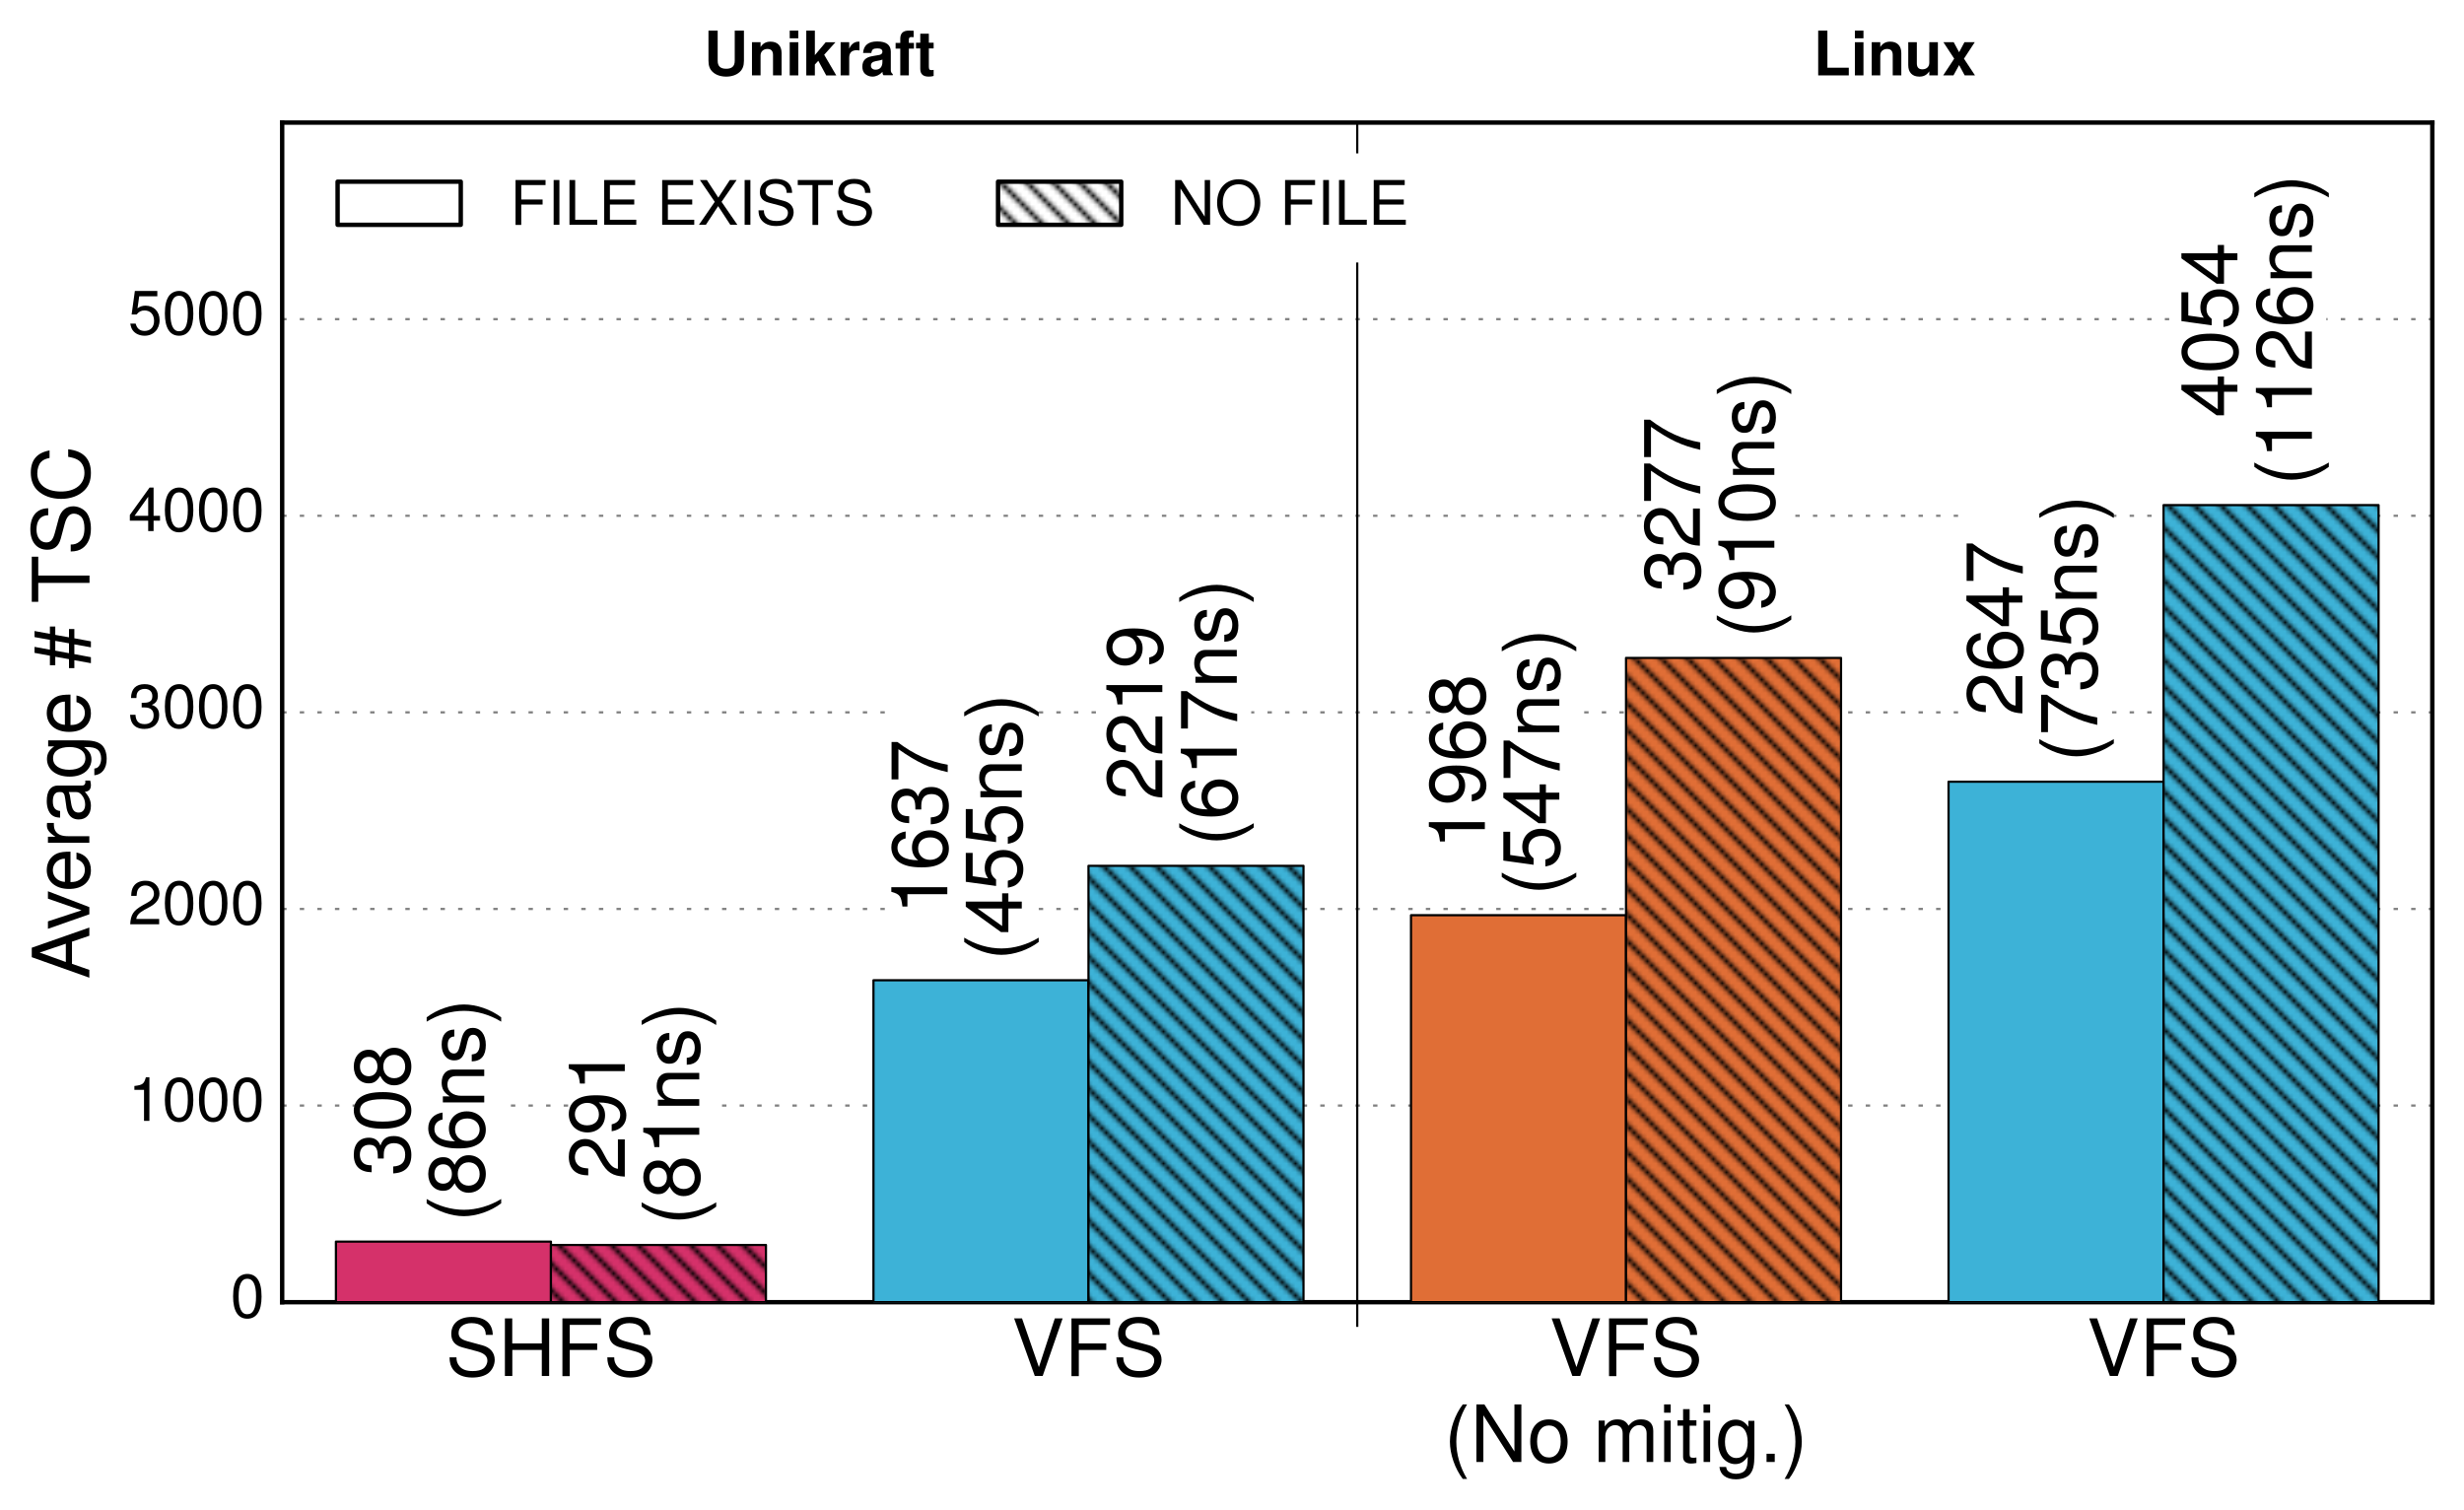 <?xml version="1.0" encoding="utf-8" standalone="no"?>
<!DOCTYPE svg PUBLIC "-//W3C//DTD SVG 1.1//EN"
  "http://www.w3.org/Graphics/SVG/1.1/DTD/svg11.dtd">
<!-- Created with matplotlib (https://matplotlib.org/) -->
<svg height="343.366pt" version="1.1" viewBox="0 0 560.16 343.366" width="560.16pt" xmlns="http://www.w3.org/2000/svg" xmlns:xlink="http://www.w3.org/1999/xlink">
 <defs>
  <style type="text/css">*{stroke-linecap:butt;stroke-linejoin:round;}</style>
 </defs>
 <g id="figure_1">
  <g id="patch_1">
   <path d="M 0 343.366 
L 560.16 343.366 
L 560.16 0 
L 0 0 
z
" style="fill:#ffffff;"/>
  </g>
  <g id="axes_1">
   <g id="patch_2">
    <path d="M 64.148 296.02 
L 552.96 296.02 
L 552.96 27.864 
L 64.148 27.864 
z
" style="fill:#ffffff;"/>
   </g>
   <g id="line2d_1">
    <path d="M 308.554 301.383 
L 308.554 27.864 
" style="fill:none;stroke:#000000;stroke-linecap:square;stroke-width:0.5;"/>
   </g>
   <g id="patch_3">
    <path d="M 64.148 296.02 
L 64.148 27.864 
" style="fill:none;stroke:#000000;stroke-linecap:square;stroke-linejoin:miter;"/>
   </g>
   <g id="patch_4">
    <path d="M 552.96 296.02 
L 552.96 27.864 
" style="fill:none;stroke:#000000;stroke-linecap:square;stroke-linejoin:miter;"/>
   </g>
   <g id="patch_5">
    <path d="M 64.148 296.02 
L 552.96 296.02 
" style="fill:none;stroke:#000000;stroke-linecap:square;stroke-linejoin:miter;"/>
   </g>
   <g id="patch_6">
    <path d="M 64.148 27.864 
L 552.96 27.864 
" style="fill:none;stroke:#000000;stroke-linecap:square;stroke-linejoin:miter;"/>
   </g>
   <g id="matplotlib.axis_1">
    <g id="xtick_1">
     <g id="line2d_2"/>
     <g id="line2d_3"/>
     <g id="text_1">
      <!-- SHFS -->
      <g transform="translate(101.336 312.796)scale(0.18 -0.18)">
       <defs>
        <path d="M 59.594 52.109 
C 59.5 66.484 49.703 74.812 32.906 74.812 
C 16.906 74.812 7 66.562 7 53.281 
C 7 44.328 11.703 38.703 21.297 36.188 
L 39.406 31.359 
C 48.594 28.938 52.797 25.219 52.797 19.484 
C 52.797 15.547 50.703 11.531 47.594 9.328 
C 44.703 7.312 40.094 6.203 34.203 6.203 
C 26.297 6.203 20.906 8.125 17.406 12.344 
C 14.703 15.562 13.5 19.094 13.594 23.609 
L 4.797 23.609 
C 4.906 16.891 6.203 12.469 9.094 8.438 
C 14.094 1.609 22.5 -2 33.594 -2 
C 42.297 -2 49.406 0.016 54.094 3.625 
C 59 7.547 62.094 14.078 62.094 20.422 
C 62.094 29.469 56.5 36.109 46.594 38.828 
L 28.297 43.766 
C 19.5 46.172 16.297 48.984 16.297 54.625 
C 16.297 62.062 22.797 67 32.594 67 
C 44.203 67 50.703 61.672 50.797 52.109 
z
" id="Nimbus_Sans_L_Regular-83"/>
        <path d="M 55.094 33 
L 55.094 -0.031 
L 64.406 -0.031 
L 64.406 73 
L 55.094 73 
L 55.094 41.219 
L 17.594 41.219 
L 17.594 73 
L 8.297 73 
L 8.297 -0.031 
L 17.703 -0.031 
L 17.703 33 
z
" id="Nimbus_Sans_L_Regular-72"/>
        <path d="M 18.297 33 
L 53.094 33 
L 53.094 41.219 
L 18.297 41.219 
L 18.297 64.781 
L 57.906 64.781 
L 57.906 73 
L 9 73 
L 9 -0.219 
L 18.297 -0.219 
z
" id="Nimbus_Sans_L_Regular-70"/>
       </defs>
       <use transform="scale(0.996)" xlink:href="#Nimbus_Sans_L_Regular-83"/>
       <use transform="translate(66.45 0)scale(0.996)" xlink:href="#Nimbus_Sans_L_Regular-72"/>
       <use transform="translate(138.38 0)scale(0.996)" xlink:href="#Nimbus_Sans_L_Regular-70"/>
       <use transform="translate(199.252 0)scale(0.996)" xlink:href="#Nimbus_Sans_L_Regular-83"/>
      </g>
     </g>
    </g>
    <g id="xtick_2">
     <g id="line2d_4"/>
     <g id="line2d_5"/>
     <g id="text_2">
      <!-- VFS -->
      <g transform="translate(230.013 312.796)scale(0.18 -0.18)">
       <defs>
        <path d="M 39.203 0 
L 64.5 73 
L 54.594 73 
L 34.406 11.219 
L 13 73 
L 3 73 
L 29.203 0 
z
" id="Nimbus_Sans_L_Regular-86"/>
       </defs>
       <use transform="scale(0.996)" xlink:href="#Nimbus_Sans_L_Regular-86"/>
       <use transform="translate(66.45 0)scale(0.996)" xlink:href="#Nimbus_Sans_L_Regular-70"/>
       <use transform="translate(127.322 0)scale(0.996)" xlink:href="#Nimbus_Sans_L_Regular-83"/>
      </g>
     </g>
    </g>
    <g id="xtick_3">
     <g id="line2d_6"/>
     <g id="line2d_7"/>
     <g id="text_3">
      <!-- VFS -->
      <g transform="translate(352.216 312.796)scale(0.18 -0.18)">
       <use transform="scale(0.996)" xlink:href="#Nimbus_Sans_L_Regular-86"/>
       <use transform="translate(66.45 0)scale(0.996)" xlink:href="#Nimbus_Sans_L_Regular-70"/>
       <use transform="translate(127.322 0)scale(0.996)" xlink:href="#Nimbus_Sans_L_Regular-83"/>
      </g>
      <!-- (No mitig.) -->
      <g transform="translate(328.312 332.347)scale(0.18 -0.18)">
       <defs>
        <path d="M 23.594 73 
C 13.594 59.844 7.297 41.562 7.297 25.797 
C 7.297 9.938 13.594 -8.344 23.594 -21.5 
L 29.094 -21.5 
C 20.297 -7.141 15.406 9.734 15.406 25.797 
C 15.406 41.766 20.297 58.734 29.094 73 
z
" id="Nimbus_Sans_L_Regular-40"/>
        <path d="M 64.594 73 
L 55.797 73 
L 55.797 13.297 
L 17.703 73 
L 7.594 73 
L 7.594 -0.031 
L 16.406 -0.031 
L 16.406 59.172 
L 54.094 -0.031 
L 64.594 -0.031 
z
" id="Nimbus_Sans_L_Regular-78"/>
        <path d="M 27.203 54 
C 12.5 54 3.594 43.531 3.594 25.984 
C 3.594 8.453 12.406 -2 27.297 -2 
C 42 -2 51 8.453 51 25.594 
C 51 43.625 42.297 54 27.203 54 
z
M 27.297 46.281 
C 36.703 46.281 42.297 38.625 42.297 25.703 
C 42.297 13.453 36.5 5.703 27.297 5.703 
C 18 5.703 12.297 13.359 12.297 25.984 
C 12.297 38.531 18 46.281 27.297 46.281 
z
" id="Nimbus_Sans_L_Regular-111"/>
        <path d="M 7 52.484 
L 7 0 
L 15.406 0 
L 15.406 32.953 
C 15.406 40.578 20.906 46.688 27.703 46.688 
C 33.906 46.688 37.406 42.875 37.406 36.156 
L 37.406 0 
L 45.797 0 
L 45.797 32.953 
C 45.797 40.578 51.297 46.688 58.094 46.688 
C 64.203 46.688 67.797 42.781 67.797 36.156 
L 67.797 0 
L 76.203 0 
L 76.203 39.375 
C 76.203 48.781 70.797 54 61 54 
C 54 54 49.797 51.891 44.906 45.984 
C 41.797 51.594 37.594 54 30.797 54 
C 23.797 54 19.203 51.391 14.703 45.078 
L 14.703 52.484 
z
" id="Nimbus_Sans_L_Regular-109"/>
        <path d="M 15 52.484 
L 6.703 52.484 
L 6.703 0 
L 15 0 
z
M 15 73 
L 6.594 73 
L 6.594 62.484 
L 15 62.484 
z
" id="Nimbus_Sans_L_Regular-105"/>
        <path d="M 25.406 52.812 
L 16.797 52.812 
L 16.797 67 
L 8.5 67 
L 8.5 52.812 
L 1.406 52.812 
L 1.406 46 
L 8.5 46 
L 8.5 6.312 
C 8.5 1 12.094 -2 18.594 -2 
C 20.594 -2 22.594 -1.812 25.406 -1.297 
L 25.406 5.719 
C 24.297 5.406 23 5.312 21.406 5.312 
C 17.797 5.312 16.797 6.312 16.797 10.016 
L 16.797 46 
L 25.406 46 
z
" id="Nimbus_Sans_L_Regular-116"/>
        <path d="M 41.203 52.203 
L 41.203 44.594 
C 37 50.812 31.906 53.719 25.203 53.719 
C 11.906 53.719 2.906 42.062 2.906 25 
C 2.906 16.375 5.203 9.344 9.5 4.312 
C 13.406 -0.109 19 -2.703 24.5 -2.703 
C 31.094 -2.703 35.703 0.094 40.406 6.703 
L 40.406 4.031 
C 40.406 -3 39.5 -7.266 37.406 -10.141 
C 35.203 -13.188 30.906 -14.984 25.797 -14.984 
C 22 -14.984 18.594 -14 16.297 -12.234 
C 14.406 -10.75 13.594 -9.375 13.094 -6.344 
L 4.594 -6.344 
C 5.5 -16.141 13.203 -22 25.5 -22 
C 33.297 -22 40 -19.484 43.406 -15.297 
C 47.406 -10.484 48.906 -3.891 48.906 8.406 
L 48.906 52.203 
z
M 26.094 46 
C 35.094 46 40.406 38.359 40.406 25.203 
C 40.406 12.625 35 5 26.203 5 
C 17.094 5 11.594 12.75 11.594 25.5 
C 11.594 38.156 17.203 46 26.094 46 
z
" id="Nimbus_Sans_L_Regular-103"/>
        <path d="M 19.094 10.422 
L 8.703 10.422 
L 8.703 0 
L 19.094 0 
z
" id="Nimbus_Sans_L_Regular-46"/>
        <path d="M 9.297 -21.5 
C 19.297 -8.344 25.594 9.938 25.594 25.688 
C 25.594 41.562 19.297 59.844 9.297 73 
L 3.797 73 
C 12.594 58.641 17.5 41.766 17.5 25.688 
C 17.5 9.734 12.594 -7.25 3.797 -21.5 
z
" id="Nimbus_Sans_L_Regular-41"/>
       </defs>
       <use transform="scale(0.996)" xlink:href="#Nimbus_Sans_L_Regular-40"/>
       <use transform="translate(33.175 0)scale(0.996)" xlink:href="#Nimbus_Sans_L_Regular-78"/>
       <use transform="translate(105.105 0)scale(0.996)" xlink:href="#Nimbus_Sans_L_Regular-111"/>
       <use transform="translate(188.192 0)scale(0.996)" xlink:href="#Nimbus_Sans_L_Regular-109"/>
       <use transform="translate(271.18 0)scale(0.996)" xlink:href="#Nimbus_Sans_L_Regular-105"/>
       <use transform="translate(293.297 0)scale(0.996)" xlink:href="#Nimbus_Sans_L_Regular-116"/>
       <use transform="translate(320.992 0)scale(0.996)" xlink:href="#Nimbus_Sans_L_Regular-105"/>
       <use transform="translate(343.109 0)scale(0.996)" xlink:href="#Nimbus_Sans_L_Regular-103"/>
       <use transform="translate(398.501 0)scale(0.996)" xlink:href="#Nimbus_Sans_L_Regular-46"/>
       <use transform="translate(426.196 0)scale(0.996)" xlink:href="#Nimbus_Sans_L_Regular-41"/>
      </g>
     </g>
    </g>
    <g id="xtick_4">
     <g id="line2d_8"/>
     <g id="line2d_9"/>
     <g id="text_4">
      <!-- VFS -->
      <g transform="translate(474.419 312.796)scale(0.18 -0.18)">
       <use transform="scale(0.996)" xlink:href="#Nimbus_Sans_L_Regular-86"/>
       <use transform="translate(66.45 0)scale(0.996)" xlink:href="#Nimbus_Sans_L_Regular-70"/>
       <use transform="translate(127.322 0)scale(0.996)" xlink:href="#Nimbus_Sans_L_Regular-83"/>
      </g>
     </g>
    </g>
   </g>
   <g id="matplotlib.axis_2">
    <g id="ytick_1">
     <g id="line2d_10">
      <path clip-path="url(#p36506ac48f)" d="M 64.148 296.02 
L 552.96 296.02 
" style="fill:none;stroke:#000000;stroke-dasharray:1,3;stroke-dashoffset:0;stroke-opacity:0.5;stroke-width:0.5;"/>
     </g>
     <g id="line2d_11"/>
     <g id="line2d_12"/>
     <g id="text_5">
      <!-- 0 -->
      <g transform="translate(52.393 299.503)scale(0.14 -0.14)">
       <defs>
        <path d="M 27.5 71 
C 20.906 71 14.906 68.125 11.203 63.219 
C 6.594 57.047 4.297 47.562 4.297 34.5 
C 4.297 10.672 12.297 -2 27.5 -2 
C 42.5 -2 50.703 10.672 50.703 33.906 
C 50.703 47.656 48.5 56.844 43.797 63.219 
C 40.094 68.219 34.203 71 27.5 71 
z
M 27.5 63.188 
C 37 63.188 41.703 53.625 41.703 34.703 
C 41.703 14.672 37.094 5.312 27.297 5.312 
C 18 5.312 13.297 15.078 13.297 34.406 
C 13.297 53.719 18 63.188 27.5 63.188 
z
" id="Nimbus_Sans_L_Regular-48"/>
       </defs>
       <use transform="scale(0.996)" xlink:href="#Nimbus_Sans_L_Regular-48"/>
      </g>
     </g>
    </g>
    <g id="ytick_2">
     <g id="line2d_13">
      <path clip-path="url(#p36506ac48f)" d="M 64.148 251.327 
L 552.96 251.327 
" style="fill:none;stroke:#000000;stroke-dasharray:1,3;stroke-dashoffset:0;stroke-opacity:0.5;stroke-width:0.5;"/>
     </g>
     <g id="line2d_14"/>
     <g id="line2d_15"/>
     <g id="text_6">
      <!-- 1000 -->
      <g transform="translate(29.128 254.81)scale(0.14 -0.14)">
       <defs>
        <path d="M 25.906 50.594 
L 25.906 0 
L 34.703 0 
L 34.703 71.016 
L 28.906 71.016 
C 25.797 60.109 23.797 58.609 10.203 56.906 
L 10.203 50.594 
z
" id="Nimbus_Sans_L_Regular-49"/>
       </defs>
       <use transform="scale(0.996)" xlink:href="#Nimbus_Sans_L_Regular-49"/>
       <use transform="translate(55.392 0)scale(0.996)" xlink:href="#Nimbus_Sans_L_Regular-48"/>
       <use transform="translate(110.783 0)scale(0.996)" xlink:href="#Nimbus_Sans_L_Regular-48"/>
       <use transform="translate(166.175 0)scale(0.996)" xlink:href="#Nimbus_Sans_L_Regular-48"/>
      </g>
     </g>
    </g>
    <g id="ytick_3">
     <g id="line2d_16">
      <path clip-path="url(#p36506ac48f)" d="M 64.148 206.634 
L 552.96 206.634 
" style="fill:none;stroke:#000000;stroke-dasharray:1,3;stroke-dashoffset:0;stroke-opacity:0.5;stroke-width:0.5;"/>
     </g>
     <g id="line2d_17"/>
     <g id="line2d_18"/>
     <g id="text_7">
      <!-- 2000 -->
      <g transform="translate(29.128 210.118)scale(0.14 -0.14)">
       <defs>
        <path d="M 50.594 8.719 
L 13.297 8.719 
C 14.203 14.531 17.406 18.234 26.094 23.344 
L 36.094 28.75 
C 46 34.156 51.094 41.453 51.094 50.172 
C 51.094 56.078 48.703 61.594 44.5 65.391 
C 40.297 69.203 35.094 71 28.406 71 
C 19.406 71 12.703 67.797 8.797 61.797 
C 6.297 57.984 5.203 53.578 5 46.359 
L 13.797 46.359 
C 14.094 51.172 14.703 54.078 15.906 56.375 
C 18.203 60.688 22.797 63.297 28.094 63.297 
C 36.094 63.297 42.094 57.578 42.094 49.969 
C 42.094 44.359 38.797 39.547 32.5 35.953 
L 23.297 30.75 
C 8.5 22.344 4.203 15.625 3.406 0 
L 50.594 0 
z
" id="Nimbus_Sans_L_Regular-50"/>
       </defs>
       <use transform="scale(0.996)" xlink:href="#Nimbus_Sans_L_Regular-50"/>
       <use transform="translate(55.392 0)scale(0.996)" xlink:href="#Nimbus_Sans_L_Regular-48"/>
       <use transform="translate(110.783 0)scale(0.996)" xlink:href="#Nimbus_Sans_L_Regular-48"/>
       <use transform="translate(166.175 0)scale(0.996)" xlink:href="#Nimbus_Sans_L_Regular-48"/>
      </g>
     </g>
    </g>
    <g id="ytick_4">
     <g id="line2d_19">
      <path clip-path="url(#p36506ac48f)" d="M 64.148 161.942 
L 552.96 161.942 
" style="fill:none;stroke:#000000;stroke-dasharray:1,3;stroke-dashoffset:0;stroke-opacity:0.5;stroke-width:0.5;"/>
     </g>
     <g id="line2d_20"/>
     <g id="line2d_21"/>
     <g id="text_8">
      <!-- 3000 -->
      <g transform="translate(29.128 165.425)scale(0.14 -0.14)">
       <defs>
        <path d="M 22.094 33 
L 23.203 33 
L 26.906 33 
C 36.594 33 41.594 28.594 41.594 20.062 
C 41.594 11.125 36.094 5.812 26.906 5.812 
C 17.297 5.812 12.594 10.641 12 21.016 
L 3.203 21.016 
C 3.594 15.281 4.594 11.562 6.297 8.344 
C 9.906 1.516 16.906 -2 26.594 -2 
C 41.203 -2 50.594 6.734 50.594 20.203 
C 50.594 29.25 47.094 34.281 38.594 37.203 
C 45.203 39.781 48.5 44.719 48.5 51.734 
C 48.5 63.781 40.406 71 26.906 71 
C 12.594 71 5 63.281 4.703 48.359 
L 13.5 48.359 
C 13.594 52.594 14 54.953 15.094 57.109 
C 17.094 60.938 21.5 63.297 27 63.297 
C 34.797 63.297 39.5 58.75 39.5 51.359 
C 39.5 46.422 37.703 43.453 33.797 41.891 
C 31.406 40.906 28.297 40.5 22.094 40.5 
z
" id="Nimbus_Sans_L_Regular-51"/>
       </defs>
       <use transform="scale(0.996)" xlink:href="#Nimbus_Sans_L_Regular-51"/>
       <use transform="translate(55.392 0)scale(0.996)" xlink:href="#Nimbus_Sans_L_Regular-48"/>
       <use transform="translate(110.783 0)scale(0.996)" xlink:href="#Nimbus_Sans_L_Regular-48"/>
       <use transform="translate(166.175 0)scale(0.996)" xlink:href="#Nimbus_Sans_L_Regular-48"/>
      </g>
     </g>
    </g>
    <g id="ytick_5">
     <g id="line2d_22">
      <path clip-path="url(#p36506ac48f)" d="M 64.148 117.249 
L 552.96 117.249 
" style="fill:none;stroke:#000000;stroke-dasharray:1,3;stroke-dashoffset:0;stroke-opacity:0.5;stroke-width:0.5;"/>
     </g>
     <g id="line2d_23"/>
     <g id="line2d_24"/>
     <g id="text_9">
      <!-- 4000 -->
      <g transform="translate(29.128 120.733)scale(0.14 -0.14)">
       <defs>
        <path d="M 32.703 17 
L 32.703 0 
L 41.5 0 
L 41.5 17 
L 52 17 
L 52 24.906 
L 41.5 24.906 
L 41.5 71.016 
L 35 71.016 
L 2.797 26.312 
L 2.797 17 
z
M 32.703 24.906 
L 10.5 24.906 
L 32.703 55.984 
z
" id="Nimbus_Sans_L_Regular-52"/>
       </defs>
       <use transform="scale(0.996)" xlink:href="#Nimbus_Sans_L_Regular-52"/>
       <use transform="translate(55.392 0)scale(0.996)" xlink:href="#Nimbus_Sans_L_Regular-48"/>
       <use transform="translate(110.783 0)scale(0.996)" xlink:href="#Nimbus_Sans_L_Regular-48"/>
       <use transform="translate(166.175 0)scale(0.996)" xlink:href="#Nimbus_Sans_L_Regular-48"/>
      </g>
     </g>
    </g>
    <g id="ytick_6">
     <g id="line2d_25">
      <path clip-path="url(#p36506ac48f)" d="M 64.148 72.556 
L 552.96 72.556 
" style="fill:none;stroke:#000000;stroke-dasharray:1,3;stroke-dashoffset:0;stroke-opacity:0.5;stroke-width:0.5;"/>
     </g>
     <g id="line2d_26"/>
     <g id="line2d_27"/>
     <g id="text_10">
      <!-- 5000 -->
      <g transform="translate(29.128 76.04)scale(0.14 -0.14)">
       <defs>
        <path d="M 47.594 71 
L 11 71 
L 5.703 32.594 
L 13.797 32.594 
C 17.906 37.484 21.297 39.188 26.797 39.188 
C 36.297 39.188 42.297 32.688 42.297 22.203 
C 42.297 12 36.406 5.812 26.797 5.812 
C 19.094 5.812 14.406 9.703 12.297 17.703 
L 3.5 17.703 
C 4.703 11.906 5.703 9.094 7.797 6.484 
C 11.797 1.094 19 -2 27 -2 
C 41.297 -2 51.297 8.391 51.297 23.391 
C 51.297 37.406 42 47 28.406 47 
C 23.406 47 19.406 45.703 15.297 42.688 
L 18.094 62.297 
L 47.594 62.297 
z
" id="Nimbus_Sans_L_Regular-53"/>
       </defs>
       <use transform="scale(0.996)" xlink:href="#Nimbus_Sans_L_Regular-53"/>
       <use transform="translate(55.392 0)scale(0.996)" xlink:href="#Nimbus_Sans_L_Regular-48"/>
       <use transform="translate(110.783 0)scale(0.996)" xlink:href="#Nimbus_Sans_L_Regular-48"/>
       <use transform="translate(166.175 0)scale(0.996)" xlink:href="#Nimbus_Sans_L_Regular-48"/>
      </g>
     </g>
    </g>
    <g id="ytick_7">
     <g id="line2d_28">
      <path clip-path="url(#p36506ac48f)" d="M 64.148 27.864 
L 552.96 27.864 
" style="fill:none;stroke:#000000;stroke-dasharray:1,3;stroke-dashoffset:0;stroke-opacity:0.5;stroke-width:0.5;"/>
     </g>
     <g id="line2d_29"/>
     <g id="line2d_30"/>
    </g>
    <g id="text_11">
     <!-- Average \# TSC -->
     <g transform="translate(20.309 222.563)rotate(-90)scale(0.18 -0.18)">
      <defs>
       <path d="M 47.406 22 
L 54.906 0 
L 65.297 0 
L 39.703 73 
L 27.703 73 
L 1.703 0 
L 11.594 0 
L 19.297 22 
z
M 44.797 29.812 
L 21.594 29.812 
L 33.594 63 
z
" id="Nimbus_Sans_L_Regular-65"/>
       <path d="M 28.5 0 
L 48.594 52.5 
L 39.203 52.5 
L 24.406 9.922 
L 10.406 52.5 
L 1 52.5 
L 19.406 0 
z
" id="Nimbus_Sans_L_Regular-118"/>
       <path d="M 51.297 23.891 
C 51.297 31.781 50.703 36.531 49.203 40.375 
C 45.797 48.859 37.797 54 28 54 
C 13.406 54 4 42.844 4 25.703 
C 4 8.547 13.094 -2 27.797 -2 
C 39.797 -2 48.094 4.844 50.203 16.312 
L 41.797 16.312 
C 39.5 9.344 34.797 5.703 28.094 5.703 
C 22.797 5.703 18.297 8.125 15.5 12.578 
C 13.5 15.594 12.797 18.641 12.703 23.891 
z
M 12.906 31 
C 13.594 40.266 19.5 46.281 27.906 46.281 
C 36.094 46.281 42.406 39.531 42.406 31 
C 42.406 31 42.406 31 42.297 31 
z
" id="Nimbus_Sans_L_Regular-101"/>
       <path d="M 6.906 52.484 
L 6.906 0 
L 15.297 0 
L 15.297 27.203 
C 15.297 34.703 17.203 39.609 21.203 42.5 
C 23.797 44.406 26.297 45 32.094 45 
L 32.094 53.625 
C 30.703 53.812 30 53.812 28.906 53.812 
C 23.5 53.812 19.406 50.625 14.594 42.906 
L 14.594 52.484 
z
" id="Nimbus_Sans_L_Regular-114"/>
       <path d="M 53.5 5.203 
C 52.594 5 52.203 5 51.703 5 
C 48.797 5 47.203 6.484 47.203 9.078 
L 47.203 39.766 
C 47.203 49.016 40.406 54 27.5 54 
C 19.906 54 13.594 51.812 10.094 47.906 
C 7.703 45.203 6.703 42.219 6.5 37.031 
L 14.906 37.031 
C 15.594 43.391 19.406 46.281 27.203 46.281 
C 34.703 46.281 38.906 43.484 38.906 38.516 
L 38.906 36.328 
C 38.906 32.828 36.797 31.344 30.203 30.547 
C 18.406 29.062 16.594 28.656 13.406 27.359 
C 7.297 24.875 4.203 20.188 4.203 13.422 
C 4.203 3.969 10.797 -2 21.406 -2 
C 28 -2 33.297 0.297 39.203 5.703 
C 39.797 0.391 42.406 -2 47.797 -2 
C 49.5 -2 50.797 -1.812 53.5 -1.094 
z
M 38.906 16.75 
C 38.906 13.953 38.094 12.266 35.594 9.984 
C 32.203 6.891 28.094 5.312 23.203 5.312 
C 16.703 5.312 12.906 8.391 12.906 13.656 
C 12.906 19.141 16.594 21.922 25.5 23.219 
C 34.297 24.406 36.094 24.812 38.906 26.094 
z
" id="Nimbus_Sans_L_Regular-97"/>
       <path d="M 48.5 69.5 
L 40.797 69.5 
L 37.297 50 
L 24.797 50 
L 28.406 69.5 
L 20.797 69.5 
L 17.203 50 
L 5.094 50 
L 5.094 43.188 
L 15.906 43.188 
L 12.797 25.797 
L 1.406 25.797 
L 1.406 19 
L 11.5 19 
L 7.703 -2 
L 15.297 -2 
L 19.203 19 
L 31.594 19 
L 27.797 -2 
L 35.406 -2 
L 39.297 19 
L 51 19 
L 51 25.797 
L 40.5 25.797 
L 43.594 43.188 
L 54.203 43.188 
L 54.203 50 
L 44.906 50 
z
M 36 43.188 
L 32.906 25.797 
L 20.406 25.797 
L 23.594 43.188 
z
" id="Nimbus_Sans_L_Regular-35"/>
       <path d="M 35.406 64.781 
L 59.297 64.781 
L 59.297 73 
L 2.094 73 
L 2.094 64.781 
L 26.094 64.781 
L 26.094 -0.219 
L 35.406 -0.219 
z
" id="Nimbus_Sans_L_Regular-84"/>
       <path d="M 66.203 50.453 
C 63.297 66.438 54.094 74.219 38.094 74.219 
C 28.297 74.219 20.406 71.125 15 65.125 
C 8.406 57.953 4.797 47.578 4.797 35.797 
C 4.797 23.828 8.5 13.562 15.406 6.469 
C 21 0.688 28.203 -2 37.703 -2 
C 55.5 -2 65.5 7.578 67.703 26.828 
L 58.094 26.828 
C 57.297 21.859 56.297 18.469 54.797 15.578 
C 51.797 9.594 45.594 6.203 37.797 6.203 
C 23.297 6.203 14.094 17.766 14.094 35.906 
C 14.094 54.547 22.906 66 37 66 
C 42.906 66 48.406 64.219 51.406 61.406 
C 54.094 58.922 55.594 55.828 56.703 50.453 
z
" id="Nimbus_Sans_L_Regular-67"/>
      </defs>
      <use transform="scale(0.996)" xlink:href="#Nimbus_Sans_L_Regular-65"/>
      <use transform="translate(62.466 0)scale(0.996)" xlink:href="#Nimbus_Sans_L_Regular-118"/>
      <use transform="translate(109.788 0)scale(0.996)" xlink:href="#Nimbus_Sans_L_Regular-101"/>
      <use transform="translate(165.18 0)scale(0.996)" xlink:href="#Nimbus_Sans_L_Regular-114"/>
      <use transform="translate(197.359 0)scale(0.996)" xlink:href="#Nimbus_Sans_L_Regular-97"/>
      <use transform="translate(252.751 0)scale(0.996)" xlink:href="#Nimbus_Sans_L_Regular-103"/>
      <use transform="translate(308.143 0)scale(0.996)" xlink:href="#Nimbus_Sans_L_Regular-101"/>
      <use transform="translate(391.229 0)scale(0.996)" xlink:href="#Nimbus_Sans_L_Regular-35"/>
      <use transform="translate(474.316 0)scale(0.996)" xlink:href="#Nimbus_Sans_L_Regular-84"/>
      <use transform="translate(535.188 0)scale(0.996)" xlink:href="#Nimbus_Sans_L_Regular-83"/>
      <use transform="translate(601.638 0)scale(0.996)" xlink:href="#Nimbus_Sans_L_Regular-67"/>
     </g>
    </g>
   </g>
   <g id="text_12">
    <!-- \textbf{Unikraft} -->
    <g transform="translate(160.004 17.138)scale(0.14 -0.14)">
     <defs>
      <path d="M 50.406 73 
L 50.406 23.781 
C 50.406 15 45.906 10.812 36.5 10.812 
C 27.094 10.812 22.594 15 22.594 23.781 
L 22.594 73 
L 7.594 73 
L 7.594 23.734 
C 7.594 15.547 9.797 9.766 14.703 5.375 
C 20 0.578 27.703 -2 36.5 -2 
C 45.297 -2 53 0.578 58.297 5.375 
C 63.203 9.766 65.406 15.547 65.406 23.734 
L 65.406 73 
z
" id="Nimbus_Sans_L_Bold-85"/>
      <path d="M 6.297 54.094 
L 6.297 0 
L 20.297 0 
L 20.297 32.453 
C 20.297 38.859 24.797 43.078 31.594 43.078 
C 37.594 43.078 40.594 39.766 40.594 33.359 
L 40.594 0 
L 54.594 0 
L 54.594 36.266 
C 54.594 48.188 48 55 36.5 55 
C 29.203 55 24.297 52.281 20.297 46.281 
L 20.297 54.094 
z
" id="Nimbus_Sans_L_Bold-110"/>
      <path d="M 20.703 54.094 
L 6.703 54.094 
L 6.703 0 
L 20.703 0 
z
M 20.703 73 
L 6.703 73 
L 6.703 60.469 
L 20.703 60.469 
z
" id="Nimbus_Sans_L_Bold-105"/>
      <path d="M 19.906 33.031 
L 19.906 73 
L 5.906 73 
L 5.906 -0.031 
L 19.906 -0.031 
L 19.906 17.703 
L 25.5 23.812 
L 38.406 -0.031 
L 54.797 -0.031 
L 35.094 33.625 
L 53.5 54.062 
L 37.594 54.062 
z
" id="Nimbus_Sans_L_Bold-107"/>
      <path d="M 6.297 54.094 
L 6.297 0 
L 20.297 0 
L 20.297 28.75 
C 20.297 36.969 24.406 41.062 32.594 41.062 
C 34.094 41.062 35.094 40.969 37 40.656 
L 37 54.906 
C 36.203 55 35.703 55 35.297 55 
C 28.906 55 23.297 50.781 20.297 43.469 
L 20.297 54.094 
z
" id="Nimbus_Sans_L_Bold-114"/>
      <path d="M 52.406 2 
C 49.906 4.297 49.203 5.812 49.203 8.609 
L 49.203 38.672 
C 49.203 49.719 41.703 55.328 27.094 55.328 
C 12.5 55.328 4.906 49.109 4 36.594 
L 17.5 36.594 
C 18.203 42.203 20.5 44 27.406 44 
C 32.797 44 35.5 42.203 35.5 38.594 
C 35.5 36.797 34.594 35.188 33.094 34.391 
C 31.203 33.391 31.203 33.391 24.297 32.281 
L 18.703 31.266 
C 8 29.469 2.797 23.953 2.797 14.234 
C 2.797 9.625 4.094 5.812 6.594 3.109 
C 9.703 -0.109 14.406 -2 19.203 -2 
C 25.203 -2 30.703 0.594 35.594 5.703 
C 35.594 2.906 35.906 1.906 37.203 0.297 
L 52.406 0.297 
z
M 35.5 22.047 
C 35.5 13.922 31.5 9.312 24.406 9.312 
C 19.703 9.312 16.797 11.812 16.797 15.828 
C 16.797 20.047 19 22.047 24.797 23.25 
L 29.594 24.156 
C 33.297 24.859 33.906 25.047 35.5 25.859 
z
" id="Nimbus_Sans_L_Bold-97"/>
      <path d="M 31.297 53 
L 23 53 
L 23 58.297 
C 23 61.094 24.203 62.484 26.797 62.484 
C 28 62.484 29.594 62.484 30.797 62.281 
L 30.797 72.797 
C 28.203 73 24.703 73 22.797 73 
C 13.5 73 9 68.594 9 59.5 
L 9 53 
L 1.406 53 
L 1.406 43.688 
L 9 43.688 
L 9 -0.016 
L 23 -0.016 
L 23 43.688 
L 31.297 43.688 
z
" id="Nimbus_Sans_L_Bold-102"/>
      <path d="M 30.094 53.312 
L 22.297 53.312 
L 22.297 68 
L 8.297 68 
L 8.297 53.312 
L 1.406 53.312 
L 1.406 44 
L 8.297 44 
L 8.297 10.734 
C 8.297 2.203 12.797 -2 22 -2 
C 25.094 -2 27.594 -1.703 30.094 -0.906 
L 30.094 8.906 
C 28.703 8.719 27.906 8.609 26.906 8.609 
C 23.203 8.609 22.297 9.719 22.297 14.516 
L 22.297 44 
L 30.094 44 
z
" id="Nimbus_Sans_L_Bold-116"/>
     </defs>
     <use transform="scale(0.996)" xlink:href="#Nimbus_Sans_L_Bold-85"/>
     <use transform="translate(71.93 0)scale(0.996)" xlink:href="#Nimbus_Sans_L_Bold-110"/>
     <use transform="translate(132.802 0)scale(0.996)" xlink:href="#Nimbus_Sans_L_Bold-105"/>
     <use transform="translate(160.497 0)scale(0.996)" xlink:href="#Nimbus_Sans_L_Bold-107"/>
     <use transform="translate(215.888 0)scale(0.996)" xlink:href="#Nimbus_Sans_L_Bold-114"/>
     <use transform="translate(254.642 0)scale(0.996)" xlink:href="#Nimbus_Sans_L_Bold-97"/>
     <use transform="translate(310.034 0)scale(0.996)" xlink:href="#Nimbus_Sans_L_Bold-102"/>
     <use transform="translate(343.209 0)scale(0.996)" xlink:href="#Nimbus_Sans_L_Bold-116"/>
    </g>
   </g>
   <g id="text_13">
    <!-- \textbf{Linux} -->
    <g transform="translate(412.228 17.138)scale(0.14 -0.14)">
     <defs>
      <path d="M 23 73 
L 8 73 
L 8 0 
L 57.906 0 
L 57.906 12.516 
L 23 12.516 
z
" id="Nimbus_Sans_L_Bold-76"/>
      <path d="M 54.094 0 
L 54.094 54.094 
L 40.094 54.094 
L 40.094 20.453 
C 40.094 14.094 35.594 9.906 28.797 9.906 
C 22.797 9.906 19.797 13.109 19.797 19.562 
L 19.797 54.094 
L 5.797 54.094 
L 5.797 16.625 
C 5.797 4.766 12.406 -2 23.906 -2 
C 31.203 -2 36.094 0.672 40.094 6.609 
L 40.094 0 
z
" id="Nimbus_Sans_L_Bold-117"/>
      <path d="M 35.5 27.25 
L 53.094 54.094 
L 36.297 54.094 
L 27.594 37.766 
L 18.797 54.094 
L 2 54.094 
L 19.594 27.25 
L 1.594 0 
L 18.406 0 
L 27.594 16.828 
L 36.703 0 
L 53.5 0 
z
" id="Nimbus_Sans_L_Bold-120"/>
     </defs>
     <use transform="scale(0.996)" xlink:href="#Nimbus_Sans_L_Bold-76"/>
     <use transform="translate(60.872 0)scale(0.996)" xlink:href="#Nimbus_Sans_L_Bold-105"/>
     <use transform="translate(88.567 0)scale(0.996)" xlink:href="#Nimbus_Sans_L_Bold-110"/>
     <use transform="translate(148.442 0)scale(0.996)" xlink:href="#Nimbus_Sans_L_Bold-117"/>
     <use transform="translate(209.314 0)scale(0.996)" xlink:href="#Nimbus_Sans_L_Bold-120"/>
    </g>
   </g>
   <g id="patch_7">
    <path clip-path="url(#p36506ac48f)" d="M 76.368 296.02 
L 125.249 296.02 
L 125.249 282.251 
L 76.368 282.251 
z
" style="fill:#d5316a;stroke:#000000;stroke-linejoin:miter;stroke-width:0.5;"/>
   </g>
   <g id="patch_8">
    <path clip-path="url(#p36506ac48f)" d="M 125.249 296.02 
L 174.13 296.02 
L 174.13 283.012 
L 125.249 283.012 
z
" style="fill:url(#he9e8438603);stroke:#000000;stroke-linejoin:miter;stroke-width:0.5;"/>
   </g>
   <g id="patch_9">
    <path clip-path="url(#p36506ac48f)" d="M 198.571 296.02 
L 247.452 296.02 
L 247.452 222.838 
L 198.571 222.838 
z
" style="fill:#3db2d7;stroke:#000000;stroke-linejoin:miter;stroke-width:0.5;"/>
   </g>
   <g id="patch_10">
    <path clip-path="url(#p36506ac48f)" d="M 247.452 296.02 
L 296.334 296.02 
L 296.334 196.825 
L 247.452 196.825 
z
" style="fill:url(#h3db3d887ec);stroke:#000000;stroke-linejoin:miter;stroke-width:0.5;"/>
   </g>
   <g id="patch_11">
    <path clip-path="url(#p36506ac48f)" d="M 320.774 296.02 
L 369.655 296.02 
L 369.655 208.048 
L 320.774 208.048 
z
" style="fill:#e06e36;stroke:#000000;stroke-linejoin:miter;stroke-width:0.5;"/>
   </g>
   <g id="patch_12">
    <path clip-path="url(#p36506ac48f)" d="M 369.655 296.02 
L 418.537 296.02 
L 418.537 149.562 
L 369.655 149.562 
z
" style="fill:url(#h1affea178b);stroke:#000000;stroke-linejoin:miter;stroke-width:0.5;"/>
   </g>
   <g id="patch_13">
    <path clip-path="url(#p36506ac48f)" d="M 442.977 296.02 
L 491.858 296.02 
L 491.858 177.706 
L 442.977 177.706 
z
" style="fill:#3db2d7;stroke:#000000;stroke-linejoin:miter;stroke-width:0.5;"/>
   </g>
   <g id="patch_14">
    <path clip-path="url(#p36506ac48f)" d="M 491.858 296.02 
L 540.74 296.02 
L 540.74 114.823 
L 491.858 114.823 
z
" style="fill:url(#h3db3d887ec);stroke:#000000;stroke-linejoin:miter;stroke-width:0.5;"/>
   </g>
   <g id="legend_1">
    <g id="patch_15">
     <path d="M 71.148 59.672 
L 325.949 59.672 
L 325.949 34.864 
L 71.148 34.864 
z
" style="fill:#ffffff;"/>
    </g>
    <g id="patch_16">
     <path d="M 76.748 51.102 
L 104.748 51.102 
L 104.748 41.302 
L 76.748 41.302 
z
" style="fill:#ffffff;stroke:#000000;stroke-linejoin:miter;"/>
    </g>
    <g id="text_14">
     <!-- FILE EXISTS -->
     <g transform="translate(115.948 51.102)scale(0.14 -0.14)">
      <defs>
       <path d="M 19.406 73 
L 10 73 
L 10 -0.031 
L 19.406 -0.031 
z
" id="Nimbus_Sans_L_Regular-73"/>
       <path d="M 17.297 73 
L 8 73 
L 8 0 
L 53.297 0 
L 53.297 8.219 
L 17.297 8.219 
z
" id="Nimbus_Sans_L_Regular-76"/>
       <path d="M 18.297 33 
L 58 33 
L 58 41.219 
L 18.297 41.219 
L 18.297 64.781 
L 59.5 64.781 
L 59.5 73 
L 9 73 
L 9 0 
L 61.297 0 
L 61.297 8.219 
L 18.297 8.219 
z
" id="Nimbus_Sans_L_Regular-69"/>
       <path d="M 39.094 37.438 
L 63.703 73 
L 52.594 73 
L 33.797 44.344 
L 15.094 73 
L 3.797 73 
L 28 37.438 
L 2.203 -0.031 
L 13.5 -0.031 
L 33.5 30.422 
L 53.406 -0.031 
L 64.906 -0.031 
z
" id="Nimbus_Sans_L_Regular-88"/>
      </defs>
      <use transform="scale(0.996)" xlink:href="#Nimbus_Sans_L_Regular-70"/>
      <use transform="translate(60.872 0)scale(0.996)" xlink:href="#Nimbus_Sans_L_Regular-73"/>
      <use transform="translate(88.567 0)scale(0.996)" xlink:href="#Nimbus_Sans_L_Regular-76"/>
      <use transform="translate(143.958 0)scale(0.996)" xlink:href="#Nimbus_Sans_L_Regular-69"/>
      <use transform="translate(238.104 0)scale(0.996)" xlink:href="#Nimbus_Sans_L_Regular-69"/>
      <use transform="translate(304.554 0)scale(0.996)" xlink:href="#Nimbus_Sans_L_Regular-88"/>
      <use transform="translate(371.004 0)scale(0.996)" xlink:href="#Nimbus_Sans_L_Regular-73"/>
      <use transform="translate(398.699 0)scale(0.996)" xlink:href="#Nimbus_Sans_L_Regular-83"/>
      <use transform="translate(465.149 0)scale(0.996)" xlink:href="#Nimbus_Sans_L_Regular-84"/>
      <use transform="translate(526.021 0)scale(0.996)" xlink:href="#Nimbus_Sans_L_Regular-83"/>
     </g>
    </g>
    <g id="patch_17">
     <path d="M 226.894 51.102 
L 254.894 51.102 
L 254.894 41.302 
L 226.894 41.302 
z
" style="fill:url(#hb0217d5975);stroke:#000000;stroke-linejoin:miter;"/>
    </g>
    <g id="text_15">
     <!-- NO FILE -->
     <g transform="translate(266.094 51.102)scale(0.14 -0.14)">
      <defs>
       <path d="M 38.906 74.219 
C 18 74.219 3.797 58.844 3.797 36.109 
C 3.797 13.359 18 -2 39 -2 
C 47.797 -2 55.703 0.688 61.594 5.672 
C 69.5 12.359 74.203 23.625 74.203 35.5 
C 74.203 58.953 60.297 74.219 38.906 74.219 
z
M 38.906 66 
C 54.703 66 64.906 54.047 64.906 35.703 
C 64.906 18.172 54.406 6.203 39 6.203 
C 23.5 6.203 13.094 18.172 13.094 36.109 
C 13.094 54.047 23.5 66 38.906 66 
z
" id="Nimbus_Sans_L_Regular-79"/>
      </defs>
      <use transform="scale(0.996)" xlink:href="#Nimbus_Sans_L_Regular-78"/>
      <use transform="translate(71.93 0)scale(0.996)" xlink:href="#Nimbus_Sans_L_Regular-79"/>
      <use transform="translate(177.134 0)scale(0.996)" xlink:href="#Nimbus_Sans_L_Regular-70"/>
      <use transform="translate(238.005 0)scale(0.996)" xlink:href="#Nimbus_Sans_L_Regular-73"/>
      <use transform="translate(265.7 0)scale(0.996)" xlink:href="#Nimbus_Sans_L_Regular-76"/>
      <use transform="translate(321.092 0)scale(0.996)" xlink:href="#Nimbus_Sans_L_Regular-69"/>
     </g>
    </g>
   </g>
   <g id="text_16">
    <g id="patch_18">
     <path d="M 113.365 277.241 
L 113.365 227.5 
L 80.92 227.5 
L 80.92 277.241 
z
" style="fill:#ffffff;"/>
    </g>
    <!-- 308 -->
    <g transform="translate(93.157 267.327)rotate(-90)scale(0.18 -0.18)">
     <defs>
      <path d="M 39.094 37.484 
C 46.406 41.875 48.797 45.469 48.797 52.156 
C 48.797 63.219 40.094 71 27.5 71 
C 15 71 6.203 63.219 6.203 52.156 
C 6.203 45.578 8.594 41.984 15.797 37.484 
C 7.703 33.594 3.703 27.719 3.703 19.938 
C 3.703 6.969 13.5 -2 27.5 -2 
C 41.5 -2 51.297 6.984 51.297 19.844 
C 51.297 27.719 47.297 33.594 39.094 37.484 
z
M 27.5 63.188 
C 35 63.188 39.797 58.812 39.797 51.953 
C 39.797 45.375 34.906 41 27.5 41 
C 20.094 41 15.203 45.375 15.203 52.047 
C 15.203 58.812 20.094 63.188 27.5 63.188 
z
M 27.5 33.578 
C 36.297 33.578 42.297 28 42.297 19.734 
C 42.297 11.391 36.297 5.812 27.297 5.812 
C 18.703 5.812 12.703 11.484 12.703 19.734 
C 12.703 28 18.703 33.578 27.5 33.578 
z
" id="Nimbus_Sans_L_Regular-56"/>
     </defs>
     <use transform="scale(0.996)" xlink:href="#Nimbus_Sans_L_Regular-51"/>
     <use transform="translate(55.392 0)scale(0.996)" xlink:href="#Nimbus_Sans_L_Regular-48"/>
     <use transform="translate(110.783 0)scale(0.996)" xlink:href="#Nimbus_Sans_L_Regular-56"/>
    </g>
    <!-- (86ns) -->
    <g transform="translate(110.085 277.781)rotate(-90)scale(0.18 -0.18)">
     <defs>
      <path d="M 49.797 52.844 
C 48.094 64.234 40.5 71 29.703 71 
C 21.906 71 14.906 67.219 10.703 60.938 
C 6.297 54.062 4.297 45.375 4.297 32.516 
C 4.297 20.641 6.094 13.062 10.297 6.781 
C 14.094 1.078 20.297 -2 28.094 -2 
C 41.594 -2 51.297 8.094 51.297 22.109 
C 51.297 35.438 42.297 44.812 29.594 44.812 
C 22.594 44.812 17.094 42.109 13.297 36.906 
C 13.406 53.812 19 63.188 29.094 63.188 
C 35.297 63.188 39.594 59.422 41 52.844 
z
M 28.5 37 
C 37 37 42.297 31.031 42.297 21.406 
C 42.297 12.391 36.297 5.812 28.203 5.812 
C 20 5.812 13.797 12.703 13.797 21.906 
C 13.797 30.828 19.797 37 28.5 37 
z
" id="Nimbus_Sans_L_Regular-54"/>
      <path d="M 7 52.484 
L 7 0 
L 15.406 0 
L 15.406 28.953 
C 15.406 39.672 21 46.688 29.594 46.688 
C 36.203 46.688 40.406 42.672 40.406 36.359 
L 40.406 0 
L 48.703 0 
L 48.703 39.672 
C 48.703 48.391 42.203 54 32.094 54 
C 24.297 54 19.297 50.984 14.703 43.688 
L 14.703 52.484 
z
" id="Nimbus_Sans_L_Regular-110"/>
      <path d="M 43.797 37.922 
C 43.703 48.203 36.906 54 24.797 54 
C 12.594 54 4.703 47.719 4.703 38.062 
C 4.703 29.891 8.906 26.016 21.297 23.031 
L 29.094 21.141 
C 34.906 19.734 37.203 17.656 37.203 13.875 
C 37.203 9 32.297 5.703 25 5.703 
C 20.5 5.703 16.703 7 14.594 9.188 
C 13.297 10.688 12.703 12.172 12.203 15.844 
L 3.406 15.844 
C 3.797 3.766 10.594 -2 24.297 -2 
C 37.5 -2 45.906 4.453 45.906 14.516 
C 45.906 22.281 41.5 26.578 31.094 29.062 
L 23.094 30.953 
C 16.297 32.531 13.406 34.734 13.406 38.406 
C 13.406 43.188 17.703 46.281 24.5 46.281 
C 31.203 46.281 34.797 43.391 35 37.922 
z
" id="Nimbus_Sans_L_Regular-115"/>
     </defs>
     <use transform="scale(0.996)" xlink:href="#Nimbus_Sans_L_Regular-40"/>
     <use transform="translate(33.175 0)scale(0.996)" xlink:href="#Nimbus_Sans_L_Regular-56"/>
     <use transform="translate(88.567 0)scale(0.996)" xlink:href="#Nimbus_Sans_L_Regular-54"/>
     <use transform="translate(143.959 0)scale(0.996)" xlink:href="#Nimbus_Sans_L_Regular-110"/>
     <use transform="translate(199.35 0)scale(0.996)" xlink:href="#Nimbus_Sans_L_Regular-115"/>
     <use transform="translate(249.163 0)scale(0.996)" xlink:href="#Nimbus_Sans_L_Regular-41"/>
    </g>
   </g>
   <g id="text_17">
    <g id="patch_19">
     <path d="M 162.246 278.003 
L 162.246 228.262 
L 129.801 228.262 
L 129.801 278.003 
z
" style="fill:#ffffff;"/>
    </g>
    <!-- 291 -->
    <g transform="translate(142.038 268.088)rotate(-90)scale(0.18 -0.18)">
     <defs>
      <path d="M 5.297 16.625 
C 7 4.938 14.594 -2 25.406 -2 
C 33.203 -2 40.297 1.781 44.406 8.062 
C 48.906 14.938 50.906 23.625 50.906 36.484 
C 50.906 48.359 49.094 55.938 44.906 62.219 
C 41 67.922 34.797 71 27 71 
C 13.5 71 3.797 61.078 3.797 47.297 
C 3.797 34.219 12.797 25 25.594 25 
C 32.297 25 37.203 27.406 41.797 32.906 
C 41.703 15.484 36.094 5.812 26 5.812 
C 19.797 5.812 15.5 9.75 14.094 16.625 
z
M 26.906 63.297 
C 35.094 63.297 41.297 56.594 41.297 47.516 
C 41.297 38.922 35.203 32.812 26.594 32.812 
C 18.094 32.812 12.797 38.625 12.797 48 
C 12.797 56.875 18.797 63.297 26.906 63.297 
z
" id="Nimbus_Sans_L_Regular-57"/>
     </defs>
     <use transform="scale(0.996)" xlink:href="#Nimbus_Sans_L_Regular-50"/>
     <use transform="translate(55.392 0)scale(0.996)" xlink:href="#Nimbus_Sans_L_Regular-57"/>
     <use transform="translate(110.783 0)scale(0.996)" xlink:href="#Nimbus_Sans_L_Regular-49"/>
    </g>
    <!-- (81ns) -->
    <g transform="translate(158.967 278.543)rotate(-90)scale(0.18 -0.18)">
     <use transform="scale(0.996)" xlink:href="#Nimbus_Sans_L_Regular-40"/>
     <use transform="translate(33.175 0)scale(0.996)" xlink:href="#Nimbus_Sans_L_Regular-56"/>
     <use transform="translate(88.567 0)scale(0.996)" xlink:href="#Nimbus_Sans_L_Regular-49"/>
     <use transform="translate(143.959 0)scale(0.996)" xlink:href="#Nimbus_Sans_L_Regular-110"/>
     <use transform="translate(199.35 0)scale(0.996)" xlink:href="#Nimbus_Sans_L_Regular-115"/>
     <use transform="translate(249.163 0)scale(0.996)" xlink:href="#Nimbus_Sans_L_Regular-41"/>
    </g>
   </g>
   <g id="text_18">
    <g id="patch_20">
     <path d="M 235.568 217.829 
L 235.568 158.117 
L 203.123 158.117 
L 203.123 217.829 
z
" style="fill:#ffffff;"/>
    </g>
    <!-- 1637 -->
    <g transform="translate(215.36 207.914)rotate(-90)scale(0.18 -0.18)">
     <defs>
      <path d="M 52 70.703 
L 4.594 70.703 
L 4.594 62 
L 42.906 62 
C 26 37.781 19.094 22.906 13.797 -0.5 
L 23.203 -0.5 
C 27.094 22.297 36 41.891 52 63.297 
z
" id="Nimbus_Sans_L_Regular-55"/>
     </defs>
     <use transform="scale(0.996)" xlink:href="#Nimbus_Sans_L_Regular-49"/>
     <use transform="translate(55.392 0)scale(0.996)" xlink:href="#Nimbus_Sans_L_Regular-54"/>
     <use transform="translate(110.783 0)scale(0.996)" xlink:href="#Nimbus_Sans_L_Regular-51"/>
     <use transform="translate(166.175 0)scale(0.996)" xlink:href="#Nimbus_Sans_L_Regular-55"/>
    </g>
    <!-- (455ns) -->
    <g transform="translate(232.289 218.369)rotate(-90)scale(0.18 -0.18)">
     <use transform="scale(0.996)" xlink:href="#Nimbus_Sans_L_Regular-40"/>
     <use transform="translate(33.175 0)scale(0.996)" xlink:href="#Nimbus_Sans_L_Regular-52"/>
     <use transform="translate(88.567 0)scale(0.996)" xlink:href="#Nimbus_Sans_L_Regular-53"/>
     <use transform="translate(143.959 0)scale(0.996)" xlink:href="#Nimbus_Sans_L_Regular-53"/>
     <use transform="translate(199.35 0)scale(0.996)" xlink:href="#Nimbus_Sans_L_Regular-110"/>
     <use transform="translate(254.742 0)scale(0.996)" xlink:href="#Nimbus_Sans_L_Regular-115"/>
     <use transform="translate(304.555 0)scale(0.996)" xlink:href="#Nimbus_Sans_L_Regular-41"/>
    </g>
   </g>
   <g id="text_19">
    <g id="patch_21">
     <path d="M 284.449 191.816 
L 284.449 132.104 
L 252.004 132.104 
L 252.004 191.816 
z
" style="fill:#ffffff;"/>
    </g>
    <!-- 2219 -->
    <g transform="translate(264.241 181.901)rotate(-90)scale(0.18 -0.18)">
     <use transform="scale(0.996)" xlink:href="#Nimbus_Sans_L_Regular-50"/>
     <use transform="translate(55.392 0)scale(0.996)" xlink:href="#Nimbus_Sans_L_Regular-50"/>
     <use transform="translate(110.783 0)scale(0.996)" xlink:href="#Nimbus_Sans_L_Regular-49"/>
     <use transform="translate(166.175 0)scale(0.996)" xlink:href="#Nimbus_Sans_L_Regular-57"/>
    </g>
    <!-- (617ns) -->
    <g transform="translate(281.17 192.356)rotate(-90)scale(0.18 -0.18)">
     <use transform="scale(0.996)" xlink:href="#Nimbus_Sans_L_Regular-40"/>
     <use transform="translate(33.175 0)scale(0.996)" xlink:href="#Nimbus_Sans_L_Regular-54"/>
     <use transform="translate(88.567 0)scale(0.996)" xlink:href="#Nimbus_Sans_L_Regular-49"/>
     <use transform="translate(143.959 0)scale(0.996)" xlink:href="#Nimbus_Sans_L_Regular-55"/>
     <use transform="translate(199.35 0)scale(0.996)" xlink:href="#Nimbus_Sans_L_Regular-110"/>
     <use transform="translate(254.742 0)scale(0.996)" xlink:href="#Nimbus_Sans_L_Regular-115"/>
     <use transform="translate(304.555 0)scale(0.996)" xlink:href="#Nimbus_Sans_L_Regular-41"/>
    </g>
   </g>
   <g id="text_20">
    <g id="patch_22">
     <path d="M 357.771 203.039 
L 357.771 143.328 
L 325.326 143.328 
L 325.326 203.039 
z
" style="fill:#ffffff;"/>
    </g>
    <!-- 1968 -->
    <g transform="translate(337.563 193.124)rotate(-90)scale(0.18 -0.18)">
     <use transform="scale(0.996)" xlink:href="#Nimbus_Sans_L_Regular-49"/>
     <use transform="translate(55.392 0)scale(0.996)" xlink:href="#Nimbus_Sans_L_Regular-57"/>
     <use transform="translate(110.783 0)scale(0.996)" xlink:href="#Nimbus_Sans_L_Regular-54"/>
     <use transform="translate(166.175 0)scale(0.996)" xlink:href="#Nimbus_Sans_L_Regular-56"/>
    </g>
    <!-- (547ns) -->
    <g transform="translate(354.492 203.579)rotate(-90)scale(0.18 -0.18)">
     <use transform="scale(0.996)" xlink:href="#Nimbus_Sans_L_Regular-40"/>
     <use transform="translate(33.175 0)scale(0.996)" xlink:href="#Nimbus_Sans_L_Regular-53"/>
     <use transform="translate(88.567 0)scale(0.996)" xlink:href="#Nimbus_Sans_L_Regular-52"/>
     <use transform="translate(143.959 0)scale(0.996)" xlink:href="#Nimbus_Sans_L_Regular-55"/>
     <use transform="translate(199.35 0)scale(0.996)" xlink:href="#Nimbus_Sans_L_Regular-110"/>
     <use transform="translate(254.742 0)scale(0.996)" xlink:href="#Nimbus_Sans_L_Regular-115"/>
     <use transform="translate(304.555 0)scale(0.996)" xlink:href="#Nimbus_Sans_L_Regular-41"/>
    </g>
   </g>
   <g id="text_21">
    <g id="patch_23">
     <path d="M 406.652 144.553 
L 406.652 84.841 
L 374.207 84.841 
L 374.207 144.553 
z
" style="fill:#ffffff;"/>
    </g>
    <!-- 3277 -->
    <g transform="translate(386.444 134.638)rotate(-90)scale(0.18 -0.18)">
     <use transform="scale(0.996)" xlink:href="#Nimbus_Sans_L_Regular-51"/>
     <use transform="translate(55.392 0)scale(0.996)" xlink:href="#Nimbus_Sans_L_Regular-50"/>
     <use transform="translate(110.783 0)scale(0.996)" xlink:href="#Nimbus_Sans_L_Regular-55"/>
     <use transform="translate(166.175 0)scale(0.996)" xlink:href="#Nimbus_Sans_L_Regular-55"/>
    </g>
    <!-- (910ns) -->
    <g transform="translate(403.373 145.093)rotate(-90)scale(0.18 -0.18)">
     <use transform="scale(0.996)" xlink:href="#Nimbus_Sans_L_Regular-40"/>
     <use transform="translate(33.175 0)scale(0.996)" xlink:href="#Nimbus_Sans_L_Regular-57"/>
     <use transform="translate(88.567 0)scale(0.996)" xlink:href="#Nimbus_Sans_L_Regular-49"/>
     <use transform="translate(143.959 0)scale(0.996)" xlink:href="#Nimbus_Sans_L_Regular-48"/>
     <use transform="translate(199.35 0)scale(0.996)" xlink:href="#Nimbus_Sans_L_Regular-110"/>
     <use transform="translate(254.742 0)scale(0.996)" xlink:href="#Nimbus_Sans_L_Regular-115"/>
     <use transform="translate(304.555 0)scale(0.996)" xlink:href="#Nimbus_Sans_L_Regular-41"/>
    </g>
   </g>
   <g id="text_22">
    <g id="patch_24">
     <path d="M 479.974 172.696 
L 479.974 112.985 
L 447.529 112.985 
L 447.529 172.696 
z
" style="fill:#ffffff;"/>
    </g>
    <!-- 2647 -->
    <g transform="translate(459.766 162.782)rotate(-90)scale(0.18 -0.18)">
     <use transform="scale(0.996)" xlink:href="#Nimbus_Sans_L_Regular-50"/>
     <use transform="translate(55.392 0)scale(0.996)" xlink:href="#Nimbus_Sans_L_Regular-54"/>
     <use transform="translate(110.783 0)scale(0.996)" xlink:href="#Nimbus_Sans_L_Regular-52"/>
     <use transform="translate(166.175 0)scale(0.996)" xlink:href="#Nimbus_Sans_L_Regular-55"/>
    </g>
    <!-- (735ns) -->
    <g transform="translate(476.695 173.236)rotate(-90)scale(0.18 -0.18)">
     <use transform="scale(0.996)" xlink:href="#Nimbus_Sans_L_Regular-40"/>
     <use transform="translate(33.175 0)scale(0.996)" xlink:href="#Nimbus_Sans_L_Regular-55"/>
     <use transform="translate(88.567 0)scale(0.996)" xlink:href="#Nimbus_Sans_L_Regular-51"/>
     <use transform="translate(143.959 0)scale(0.996)" xlink:href="#Nimbus_Sans_L_Regular-53"/>
     <use transform="translate(199.35 0)scale(0.996)" xlink:href="#Nimbus_Sans_L_Regular-110"/>
     <use transform="translate(254.742 0)scale(0.996)" xlink:href="#Nimbus_Sans_L_Regular-115"/>
     <use transform="translate(304.555 0)scale(0.996)" xlink:href="#Nimbus_Sans_L_Regular-41"/>
    </g>
   </g>
   <g id="text_23">
    <g id="patch_25">
     <path d="M 528.855 109.814 
L 528.855 40.132 
L 496.411 40.132 
L 496.411 109.814 
z
" style="fill:#ffffff;"/>
    </g>
    <!-- 4054 -->
    <g transform="translate(508.647 94.914)rotate(-90)scale(0.18 -0.18)">
     <use transform="scale(0.996)" xlink:href="#Nimbus_Sans_L_Regular-52"/>
     <use transform="translate(55.392 0)scale(0.996)" xlink:href="#Nimbus_Sans_L_Regular-48"/>
     <use transform="translate(110.783 0)scale(0.996)" xlink:href="#Nimbus_Sans_L_Regular-53"/>
     <use transform="translate(166.175 0)scale(0.996)" xlink:href="#Nimbus_Sans_L_Regular-52"/>
    </g>
    <!-- (1126ns) -->
    <g transform="translate(525.576 110.354)rotate(-90)scale(0.18 -0.18)">
     <use transform="scale(0.996)" xlink:href="#Nimbus_Sans_L_Regular-40"/>
     <use transform="translate(33.175 0)scale(0.996)" xlink:href="#Nimbus_Sans_L_Regular-49"/>
     <use transform="translate(88.567 0)scale(0.996)" xlink:href="#Nimbus_Sans_L_Regular-49"/>
     <use transform="translate(143.959 0)scale(0.996)" xlink:href="#Nimbus_Sans_L_Regular-50"/>
     <use transform="translate(199.35 0)scale(0.996)" xlink:href="#Nimbus_Sans_L_Regular-54"/>
     <use transform="translate(254.742 0)scale(0.996)" xlink:href="#Nimbus_Sans_L_Regular-110"/>
     <use transform="translate(310.134 0)scale(0.996)" xlink:href="#Nimbus_Sans_L_Regular-115"/>
     <use transform="translate(359.947 0)scale(0.996)" xlink:href="#Nimbus_Sans_L_Regular-41"/>
    </g>
   </g>
  </g>
 </g>
 <defs>
  <clipPath id="p36506ac48f">
   <rect height="268.156" width="488.812" x="64.148" y="27.864"/>
  </clipPath>
 </defs>
 <defs>
  <pattern height="72" id="he9e8438603" patternUnits="userSpaceOnUse" width="72" x="0" y="0">
   <rect fill="#d5316a" height="73" width="73" x="0" y="0"/>
   <path d="M -36 36 
L 36 108 
M -33 33 
L 39 105 
M -30 30 
L 42 102 
M -27 27 
L 45 99 
M -24 24 
L 48 96 
M -21 21 
L 51 93 
M -18 18 
L 54 90 
M -15 15 
L 57 87 
M -12 12 
L 60 84 
M -9 9 
L 63 81 
M -6 6 
L 66 78 
M -3 3 
L 69 75 
M 0 0 
L 72 72 
M 3 -3 
L 75 69 
M 6 -6 
L 78 66 
M 9 -9 
L 81 63 
M 12 -12 
L 84 60 
M 15 -15 
L 87 57 
M 18 -18 
L 90 54 
M 21 -21 
L 93 51 
M 24 -24 
L 96 48 
M 27 -27 
L 99 45 
M 30 -30 
L 102 42 
M 33 -33 
L 105 39 
M 36 -36 
L 108 36 
" style="fill:#000000;stroke:#000000;stroke-linecap:butt;stroke-linejoin:miter;stroke-width:1.0;"/>
  </pattern>
  <pattern height="72" id="h3db3d887ec" patternUnits="userSpaceOnUse" width="72" x="0" y="0">
   <rect fill="#3db2d7" height="73" width="73" x="0" y="0"/>
   <path d="M -36 36 
L 36 108 
M -33 33 
L 39 105 
M -30 30 
L 42 102 
M -27 27 
L 45 99 
M -24 24 
L 48 96 
M -21 21 
L 51 93 
M -18 18 
L 54 90 
M -15 15 
L 57 87 
M -12 12 
L 60 84 
M -9 9 
L 63 81 
M -6 6 
L 66 78 
M -3 3 
L 69 75 
M 0 0 
L 72 72 
M 3 -3 
L 75 69 
M 6 -6 
L 78 66 
M 9 -9 
L 81 63 
M 12 -12 
L 84 60 
M 15 -15 
L 87 57 
M 18 -18 
L 90 54 
M 21 -21 
L 93 51 
M 24 -24 
L 96 48 
M 27 -27 
L 99 45 
M 30 -30 
L 102 42 
M 33 -33 
L 105 39 
M 36 -36 
L 108 36 
" style="fill:#000000;stroke:#000000;stroke-linecap:butt;stroke-linejoin:miter;stroke-width:1.0;"/>
  </pattern>
  <pattern height="72" id="h1affea178b" patternUnits="userSpaceOnUse" width="72" x="0" y="0">
   <rect fill="#e06e36" height="73" width="73" x="0" y="0"/>
   <path d="M -36 36 
L 36 108 
M -33 33 
L 39 105 
M -30 30 
L 42 102 
M -27 27 
L 45 99 
M -24 24 
L 48 96 
M -21 21 
L 51 93 
M -18 18 
L 54 90 
M -15 15 
L 57 87 
M -12 12 
L 60 84 
M -9 9 
L 63 81 
M -6 6 
L 66 78 
M -3 3 
L 69 75 
M 0 0 
L 72 72 
M 3 -3 
L 75 69 
M 6 -6 
L 78 66 
M 9 -9 
L 81 63 
M 12 -12 
L 84 60 
M 15 -15 
L 87 57 
M 18 -18 
L 90 54 
M 21 -21 
L 93 51 
M 24 -24 
L 96 48 
M 27 -27 
L 99 45 
M 30 -30 
L 102 42 
M 33 -33 
L 105 39 
M 36 -36 
L 108 36 
" style="fill:#000000;stroke:#000000;stroke-linecap:butt;stroke-linejoin:miter;stroke-width:1.0;"/>
  </pattern>
  <pattern height="72" id="hb0217d5975" patternUnits="userSpaceOnUse" width="72" x="0" y="0">
   <rect fill="#ffffff" height="73" width="73" x="0" y="0"/>
   <path d="M -36 36 
L 36 108 
M -33 33 
L 39 105 
M -30 30 
L 42 102 
M -27 27 
L 45 99 
M -24 24 
L 48 96 
M -21 21 
L 51 93 
M -18 18 
L 54 90 
M -15 15 
L 57 87 
M -12 12 
L 60 84 
M -9 9 
L 63 81 
M -6 6 
L 66 78 
M -3 3 
L 69 75 
M 0 0 
L 72 72 
M 3 -3 
L 75 69 
M 6 -6 
L 78 66 
M 9 -9 
L 81 63 
M 12 -12 
L 84 60 
M 15 -15 
L 87 57 
M 18 -18 
L 90 54 
M 21 -21 
L 93 51 
M 24 -24 
L 96 48 
M 27 -27 
L 99 45 
M 30 -30 
L 102 42 
M 33 -33 
L 105 39 
M 36 -36 
L 108 36 
" style="fill:#000000;stroke:#000000;stroke-linecap:butt;stroke-linejoin:miter;stroke-width:1.0;"/>
  </pattern>
 </defs>
</svg>
